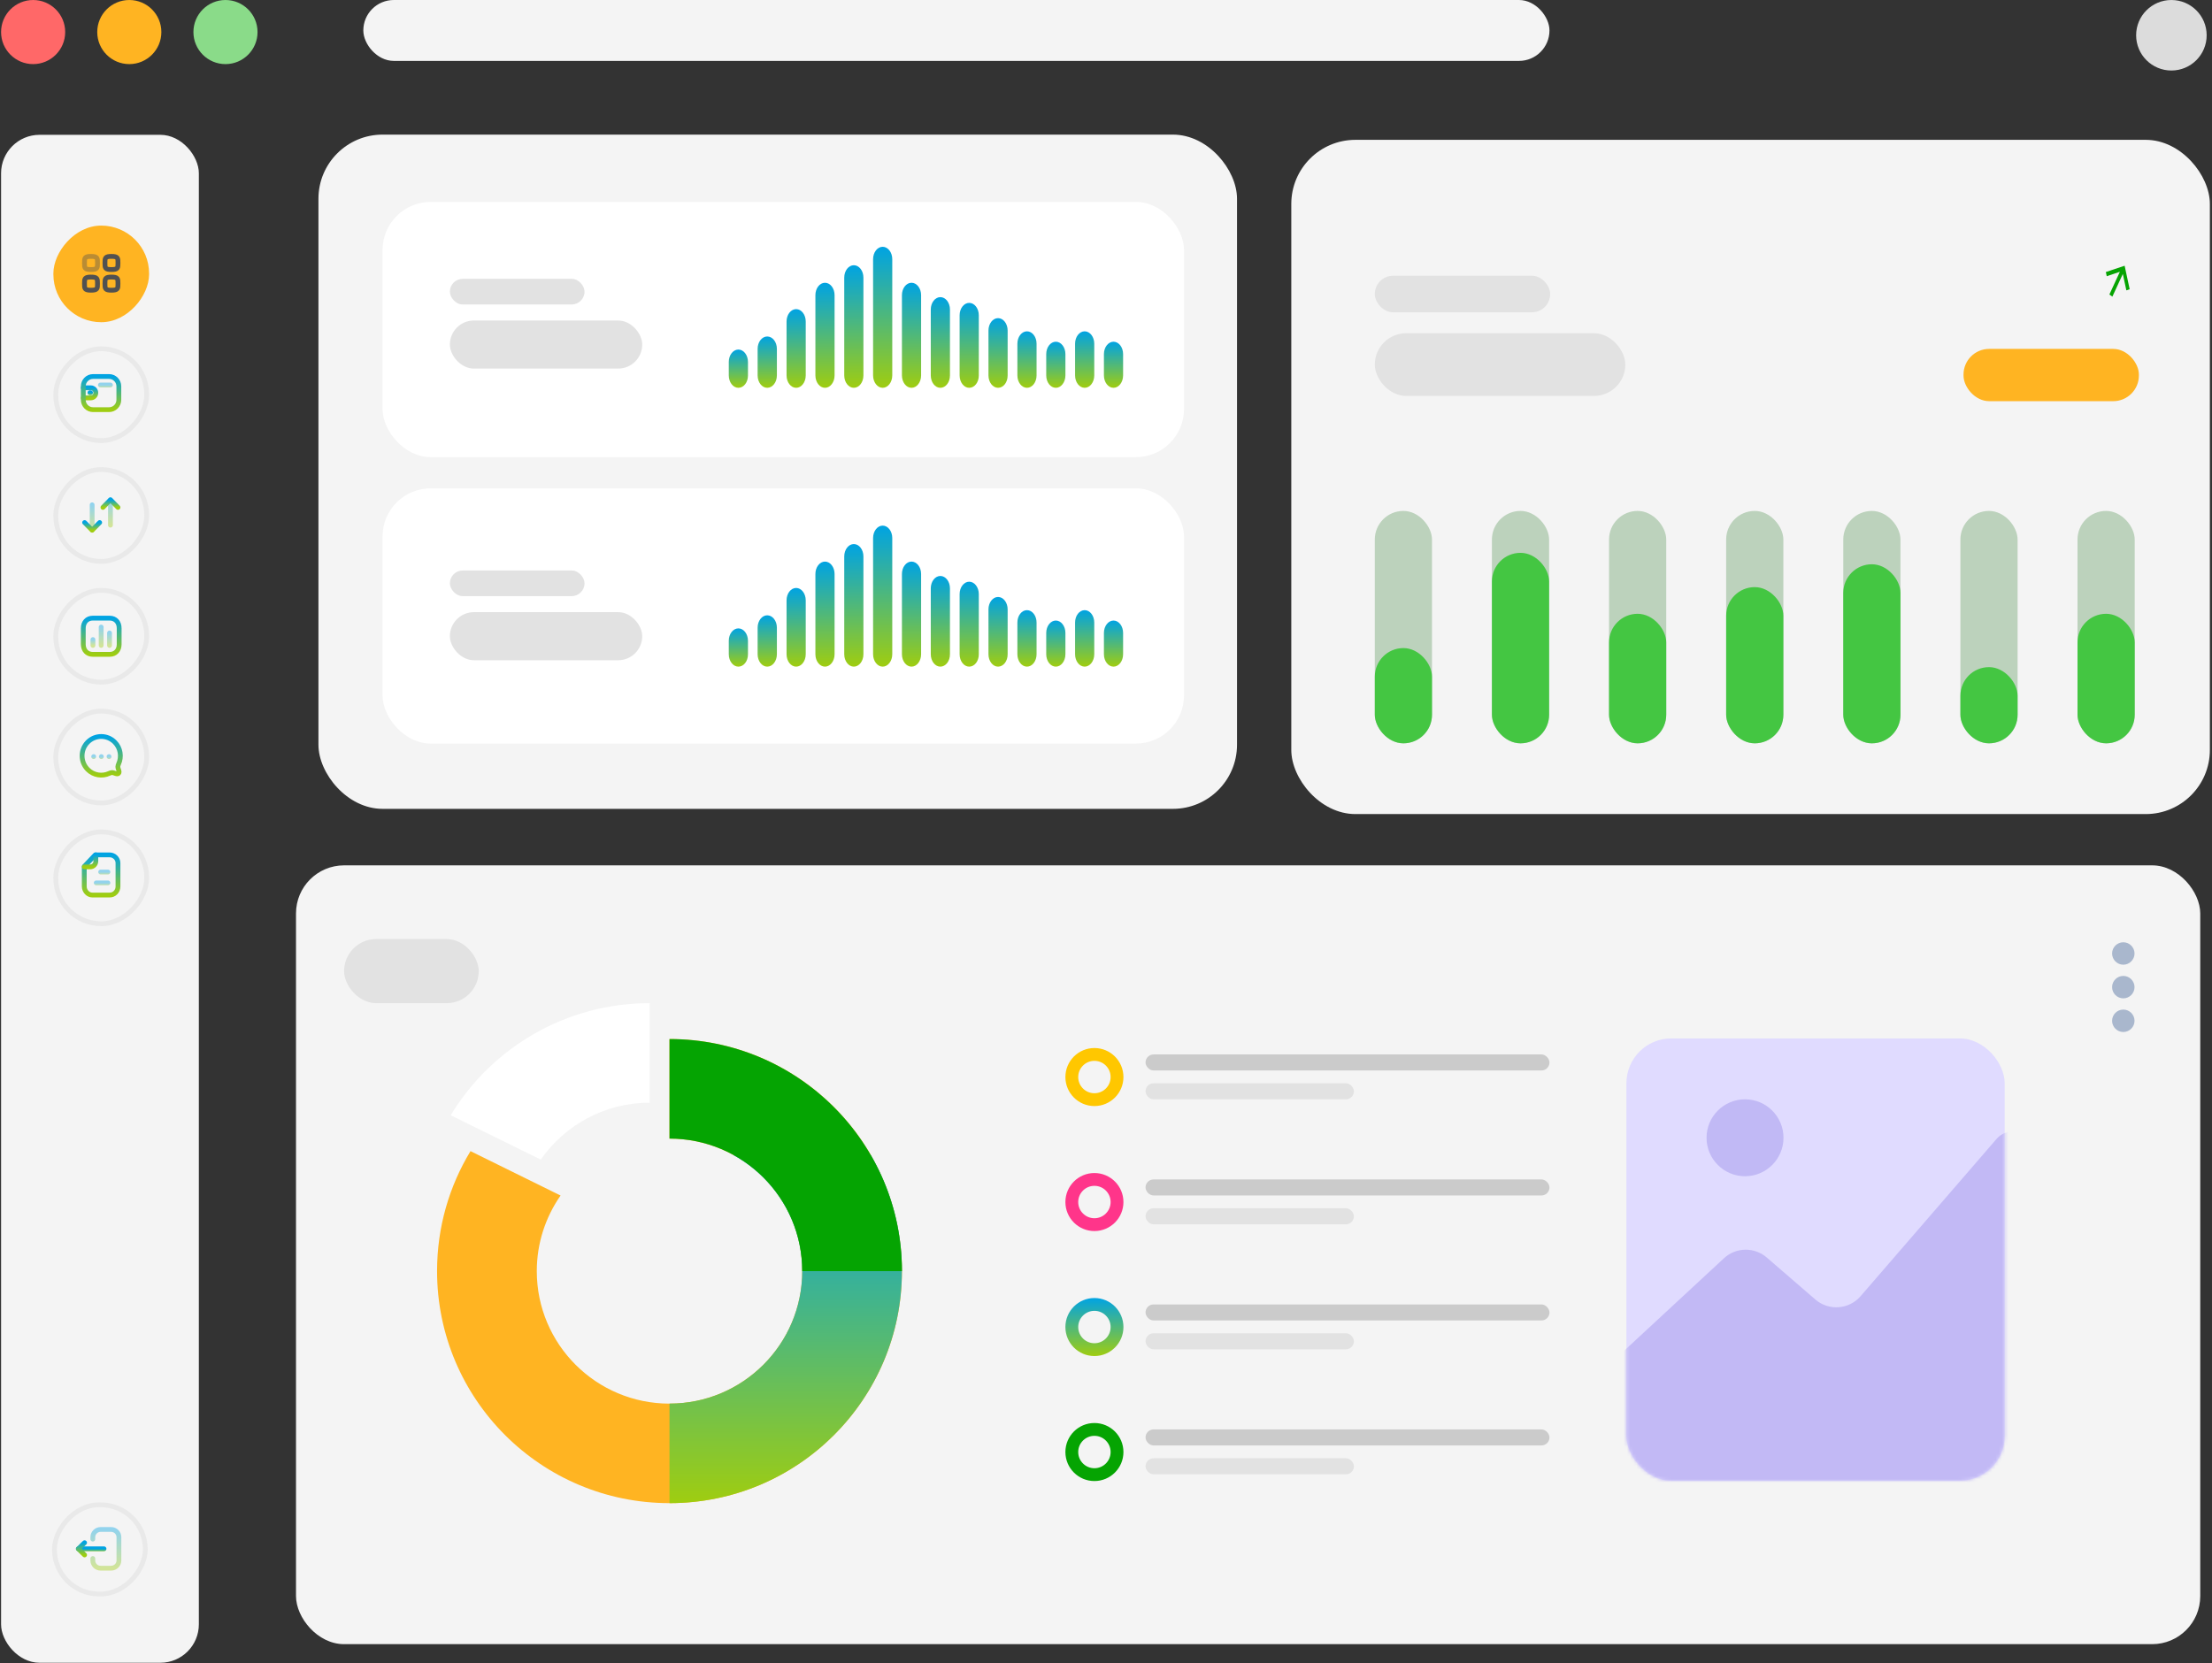 <svg width="690" height="519" viewBox="0 0 690 519" fill="none" xmlns="http://www.w3.org/2000/svg">
<rect x="0" y="0" width="690" height="519" fill="#333333" stroke="none"/>
<rect x="92.334" y="270.001" width="594" height="243" rx="15" fill="#F4F4F4"/>
<circle cx="341.387" cy="336.054" r="7.053" stroke="#FFC700" stroke-width="4"/>
<rect x="357.334" y="329.001" width="126" height="5" rx="2.5" fill="#CBCBCB"/>
<rect x="357.334" y="338.001" width="65" height="5" rx="2.5" fill="#E2E2E2"/>
<circle cx="341.387" cy="375.054" r="7.053" stroke="#FF358A" stroke-width="4"/>
<rect x="357.334" y="368.001" width="126" height="5" rx="2.5" fill="#CBCBCB"/>
<rect x="357.334" y="377.001" width="65" height="5" rx="2.5" fill="#E2E2E2"/>
<circle cx="341.387" cy="414.054" r="7.053" stroke="url(#paint0_linear_2_2775)" stroke-width="4"/>
<rect x="357.334" y="407.001" width="126" height="5" rx="2.5" fill="#CBCBCB"/>
<rect x="357.334" y="416.001" width="65" height="5" rx="2.5" fill="#E2E2E2"/>
<circle cx="341.387" cy="453.054" r="7.053" stroke="#05A402" stroke-width="4"/>
<rect x="357.334" y="446.001" width="126" height="5" rx="2.5" fill="#CBCBCB"/>
<rect x="357.334" y="455.001" width="65" height="5" rx="2.5" fill="#E2E2E2"/>
<g clip-path="url(#clip0_2_2775)">
<path d="M208.842 324.199V355.264C231.697 355.264 250.242 373.768 250.242 396.608C250.242 419.432 231.712 437.952 208.842 437.952C185.971 437.952 167.442 419.447 167.442 396.608C167.442 387.831 170.203 379.712 174.866 373.018H174.85L146.765 359.17C140.138 370.092 136.334 382.898 136.334 396.593C136.334 436.573 168.791 469.001 208.842 469.001C248.877 469.001 281.349 436.588 281.349 396.593C281.334 356.612 248.877 324.199 208.842 324.199Z" fill="#FFB422"/>
<path d="M140.583 347.973L168.669 361.805H168.684C176.17 351.082 188.579 344.051 202.66 344.051V313.001C176.338 313.001 153.284 327.018 140.583 347.973Z" fill="white"/>
<path d="M281.334 396.593C281.334 383.404 277.791 371.042 271.609 360.396H228.813C241.575 367.442 250.242 380.999 250.242 396.593C250.242 419.417 231.712 437.936 208.842 437.936V469.001C248.877 469.001 281.334 436.588 281.334 396.593Z" fill="url(#paint1_linear_2_2775)"/>
<path d="M208.842 324.199V355.264C231.697 355.264 250.242 373.768 250.242 396.608H281.349C281.334 356.612 248.877 324.199 208.842 324.199Z" fill="#05A402"/>
</g>
<g clip-path="url(#clip1_2_2775)">
<path d="M662.334 301.001C664.259 301.001 665.834 299.426 665.834 297.501C665.834 295.576 664.259 294.001 662.334 294.001C660.409 294.001 658.834 295.576 658.834 297.501C658.834 299.426 660.409 301.001 662.334 301.001ZM662.334 304.501C660.409 304.501 658.834 306.076 658.834 308.001C658.834 309.926 660.409 311.501 662.334 311.501C664.259 311.501 665.834 309.926 665.834 308.001C665.834 306.076 664.259 304.501 662.334 304.501ZM662.334 315.001C660.409 315.001 658.834 316.576 658.834 318.501C658.834 320.426 660.409 322.001 662.334 322.001C664.259 322.001 665.834 320.426 665.834 318.501C665.834 316.576 664.259 315.001 662.334 315.001Z" fill="#A9B7CD"/>
</g>
<rect x="107.334" y="293.001" width="42" height="20" rx="10" fill="#E2E2E2"/>
<rect x="507.334" y="324.001" width="118" height="138" rx="14" fill="#E0DBFF"/>
<mask id="mask0_2_2775" style="mask-type:alpha" maskUnits="userSpaceOnUse" x="507" y="324" width="119" height="139">
<rect x="507.334" y="324.001" width="118" height="138" rx="14" fill="#E0DBFF"/>
</mask>
<g mask="url(#mask0_2_2775)">
<path d="M537.769 392.586L506.536 421.533C504.495 423.426 503.334 426.084 503.334 428.868V454.001C503.334 459.524 507.811 464.001 513.334 464.001H624.834C630.357 464.001 634.834 459.524 634.834 454.001V359.863C634.834 356.073 631.762 353.001 627.972 353.001C625.979 353.001 624.085 353.868 622.782 355.376L580.374 404.436C576.762 408.614 570.447 409.074 566.269 405.462L551.106 392.355C547.251 389.023 541.506 389.122 537.769 392.586Z" fill="#C2B9F5"/>
</g>
<circle cx="544.334" cy="355.001" r="12" fill="#C1B9F5"/>
<rect x="99.334" y="42.002" width="286.534" height="210.37" rx="20" fill="#F4F4F4"/>
<rect x="343.623" y="158.377" width="17.498" height="72.51" rx="8.749" fill="#FBE1FF"/>
<rect x="343.623" y="190.471" width="17.498" height="40.416" rx="8.749" fill="#D94CE6"/>
<rect x="307.794" y="158.377" width="17.498" height="72.51" rx="8.749" fill="#FBE1FF"/>
<rect x="307.794" y="207.112" width="17.498" height="23.774" rx="8.749" fill="#D94CE6"/>
<rect x="271.965" y="158.377" width="17.498" height="72.51" rx="8.749" fill="#FBE1FF"/>
<rect x="271.965" y="175.019" width="17.498" height="55.869" rx="8.749" fill="#D94CE6"/>
<rect x="236.135" y="158.377" width="17.498" height="72.51" rx="8.749" fill="#FBE1FF"/>
<rect x="236.135" y="182.151" width="17.498" height="48.736" rx="8.749" fill="#D94CE6"/>
<rect x="200.306" y="158.377" width="17.498" height="72.51" rx="8.749" fill="#FBE1FF"/>
<rect x="200.306" y="190.471" width="17.498" height="40.416" rx="8.749" fill="#D94CE6"/>
<rect x="164.476" y="158.377" width="17.498" height="72.51" rx="8.749" fill="#FBE1FF"/>
<rect x="164.476" y="171.452" width="17.498" height="59.435" rx="8.749" fill="#D94CE6"/>
<rect x="128.646" y="158.377" width="17.498" height="72.51" rx="8.749" fill="#FBE1FF"/>
<rect x="128.646" y="201.169" width="17.498" height="29.717" rx="8.749" fill="#D94CE6"/>
<g clip-path="url(#clip2_2_2775)">
<path d="M355.642 91.882L354.609 92.229L353.51 87.108L350.247 94.184L349.318 93.513L352.581 86.437L348.491 87.814L348.212 86.511L354.072 84.545L355.642 91.882Z" fill="#05A402"/>
</g>
<rect x="402.8" y="43.632" width="286.534" height="210.37" rx="20" fill="#F4F4F4"/>
<rect x="648.049" y="159.417" width="17.842" height="72.51" rx="8.921" fill="#BCD2BC"/>
<rect x="648.049" y="191.511" width="17.842" height="40.416" rx="8.921" fill="#44C642"/>
<rect x="611.516" y="159.417" width="17.842" height="72.51" rx="8.921" fill="#BCD2BC"/>
<rect x="611.516" y="208.152" width="17.842" height="23.774" rx="8.921" fill="#44C642"/>
<rect x="574.982" y="159.417" width="17.842" height="72.51" rx="8.921" fill="#BCD2BC"/>
<rect x="574.982" y="176.059" width="17.842" height="55.869" rx="8.921" fill="#44C642"/>
<rect x="538.448" y="159.417" width="17.842" height="72.51" rx="8.921" fill="#BCD2BC"/>
<rect x="538.448" y="183.191" width="17.842" height="48.736" rx="8.921" fill="#44C642"/>
<rect x="501.915" y="159.417" width="17.842" height="72.51" rx="8.921" fill="#BCD2BC"/>
<rect x="501.915" y="191.511" width="17.842" height="40.416" rx="8.921" fill="#44C642"/>
<rect x="465.382" y="159.417" width="17.842" height="72.51" rx="8.921" fill="#BCD2BC"/>
<rect x="465.382" y="172.492" width="17.842" height="59.435" rx="8.921" fill="#44C642"/>
<rect x="428.849" y="159.417" width="17.842" height="72.51" rx="8.921" fill="#BCD2BC"/>
<rect x="428.849" y="202.209" width="17.842" height="29.717" rx="8.921" fill="#44C642"/>
<g clip-path="url(#clip3_2_2775)">
<path d="M664.318 90.251L663.285 90.598L662.185 85.477L658.923 92.553L657.994 91.882L661.257 84.805L657.167 86.183L656.888 84.88L662.748 82.914L664.318 90.251Z" fill="#05A402"/>
</g>
<rect x="122.777" y="100.709" width="78.146" height="19.569" rx="9.785" fill="#E2E2E2"/>
<rect x="428.849" y="103.97" width="78.146" height="19.569" rx="9.785" fill="#E2E2E2"/>
<rect x="122.777" y="82.771" width="54.702" height="13.046" rx="6.523" fill="#E2E2E2"/>
<rect x="428.849" y="86.033" width="54.702" height="11.415" rx="5.708" fill="#E2E2E2"/>
<rect x="306.42" y="107.232" width="54.702" height="16.308" rx="8" fill="#FFB422"/>
<rect x="612.49" y="108.863" width="54.702" height="16.308" rx="8" fill="#FFB422"/>
<rect x="119.334" y="63.002" width="250" height="79.631" rx="15" fill="white"/>
<rect x="140.334" y="100.001" width="60" height="15" rx="7.5" fill="#E2E2E2"/>
<rect x="140.334" y="87.001" width="42" height="8" rx="4" fill="#E2E2E2"/>
<g clip-path="url(#clip4_2_2775)">
<path d="M230.325 121.002C228.674 121.002 227.334 119.27 227.334 117.136V112.931C227.334 110.798 228.674 109.066 230.325 109.066C231.976 109.066 233.316 110.798 233.316 112.931V117.136C233.34 119.27 232 121.002 230.325 121.002Z" fill="url(#paint2_linear_2_2775)"/>
<path d="M239.323 121.001C237.672 121.001 236.332 119.27 236.332 117.136V108.85C236.332 106.716 237.672 104.985 239.323 104.985C240.974 104.985 242.338 106.685 242.338 108.85V117.136C242.338 119.27 240.998 121.001 239.323 121.001Z" fill="url(#paint3_linear_2_2775)"/>
<path d="M248.345 121.002C246.694 121.002 245.354 119.27 245.354 117.136V100.316C245.354 98.182 246.694 96.451 248.345 96.451C249.996 96.451 251.336 98.182 251.336 100.316V117.136C251.336 119.27 249.996 121.002 248.345 121.002Z" fill="url(#paint4_linear_2_2775)"/>
<path d="M257.342 121.002C255.691 121.002 254.351 119.27 254.351 117.136V92.091C254.351 89.957 255.691 88.226 257.342 88.226C258.993 88.226 260.333 89.957 260.333 92.091V117.136C260.333 119.27 258.993 121.002 257.342 121.002Z" fill="url(#paint5_linear_2_2775)"/>
<path d="M266.34 121.001C264.689 121.001 263.349 119.27 263.349 117.136V86.618C263.349 84.484 264.689 82.753 266.34 82.753C267.991 82.753 269.331 84.484 269.331 86.618V117.136C269.331 119.27 267.991 121.001 266.34 121.001Z" fill="url(#paint6_linear_2_2775)"/>
<path d="M275.338 121.001C273.687 121.001 272.347 119.27 272.347 117.136V80.867C272.347 78.733 273.687 77.001 275.338 77.001C276.989 77.001 278.329 78.733 278.329 80.867V117.105C278.329 119.27 276.989 121.001 275.338 121.001Z" fill="url(#paint7_linear_2_2775)"/>
<path d="M284.335 121.002C282.684 121.002 281.344 119.27 281.344 117.136V92.091C281.344 89.957 282.684 88.226 284.335 88.226C285.986 88.226 287.326 89.957 287.326 92.091V117.136C287.326 119.27 285.986 121.002 284.335 121.002Z" fill="url(#paint8_linear_2_2775)"/>
<path d="M293.333 121.001C291.682 121.001 290.342 119.27 290.342 117.136V96.574C290.342 94.441 291.682 92.709 293.333 92.709C294.984 92.709 296.324 94.441 296.324 96.574V117.136C296.348 119.27 294.984 121.001 293.333 121.001Z" fill="url(#paint9_linear_2_2775)"/>
<path d="M302.33 121.002C300.679 121.002 299.339 119.27 299.339 117.136V98.368C299.339 96.234 300.679 94.503 302.33 94.503C303.981 94.503 305.321 96.234 305.321 98.368V117.136C305.345 119.27 304.005 121.002 302.33 121.002Z" fill="url(#paint10_linear_2_2775)"/>
<path d="M311.328 121.001C309.677 121.001 308.337 119.27 308.337 117.136V103.129C308.337 100.996 309.677 99.264 311.328 99.264C312.979 99.264 314.319 100.996 314.319 103.129V117.136C314.343 119.27 313.003 121.001 311.328 121.001Z" fill="url(#paint11_linear_2_2775)"/>
<path d="M320.35 121.001C318.698 121.001 317.358 119.27 317.358 117.136V107.242C317.358 105.108 318.698 103.377 320.35 103.377C322.001 103.377 323.341 105.108 323.341 107.242V117.136C323.341 119.27 322.001 121.001 320.35 121.001Z" fill="url(#paint12_linear_2_2775)"/>
<path d="M329.348 121.001C327.697 121.001 326.356 119.27 326.356 117.136V110.488C326.356 108.355 327.697 106.623 329.348 106.623C330.999 106.623 332.339 108.355 332.339 110.488V117.136C332.339 119.27 330.999 121.001 329.348 121.001Z" fill="url(#paint13_linear_2_2775)"/>
<path d="M347.343 121.001C345.692 121.001 344.352 119.27 344.352 117.136V110.488C344.352 108.355 345.692 106.623 347.343 106.623C348.994 106.623 350.334 108.355 350.334 110.488V117.136C350.334 119.27 348.994 121.001 347.343 121.001Z" fill="url(#paint14_linear_2_2775)"/>
<path d="M338.345 121.001C336.694 121.001 335.354 119.27 335.354 117.136V107.242C335.354 105.108 336.694 103.377 338.345 103.377C339.996 103.377 341.336 105.108 341.336 107.242V117.136C341.336 119.27 339.996 121.001 338.345 121.001Z" fill="url(#paint15_linear_2_2775)"/>
</g>
<rect x="119.334" y="152.37" width="250" height="79.631" rx="15" fill="white"/>
<rect x="140.334" y="191.001" width="60" height="15" rx="7.5" fill="#E2E2E2"/>
<rect x="140.334" y="178.001" width="42" height="8" rx="4" fill="#E2E2E2"/>
<g clip-path="url(#clip5_2_2775)">
<path d="M230.325 208.001C228.674 208.001 227.334 206.27 227.334 204.136V199.931C227.334 197.798 228.674 196.066 230.325 196.066C231.976 196.066 233.316 197.798 233.316 199.931V204.136C233.34 206.27 232 208.001 230.325 208.001Z" fill="url(#paint16_linear_2_2775)"/>
<path d="M239.323 208.001C237.672 208.001 236.332 206.27 236.332 204.136V195.85C236.332 193.716 237.672 191.984 239.323 191.984C240.974 191.984 242.338 193.685 242.338 195.85V204.136C242.338 206.27 240.998 208.001 239.323 208.001Z" fill="url(#paint17_linear_2_2775)"/>
<path d="M248.345 208.001C246.694 208.001 245.354 206.27 245.354 204.136V187.316C245.354 185.182 246.694 183.45 248.345 183.45C249.996 183.45 251.336 185.182 251.336 187.316V204.136C251.336 206.27 249.996 208.001 248.345 208.001Z" fill="url(#paint18_linear_2_2775)"/>
<path d="M257.342 208.001C255.691 208.001 254.351 206.27 254.351 204.136V179.091C254.351 176.957 255.691 175.226 257.342 175.226C258.993 175.226 260.333 176.957 260.333 179.091V204.136C260.333 206.27 258.993 208.001 257.342 208.001Z" fill="url(#paint19_linear_2_2775)"/>
<path d="M266.34 208.001C264.689 208.001 263.349 206.27 263.349 204.136V173.618C263.349 171.484 264.689 169.753 266.34 169.753C267.991 169.753 269.331 171.484 269.331 173.618V204.136C269.331 206.27 267.991 208.001 266.34 208.001Z" fill="url(#paint20_linear_2_2775)"/>
<path d="M275.338 208.001C273.687 208.001 272.347 206.27 272.347 204.136V167.866C272.347 165.733 273.687 164.001 275.338 164.001C276.989 164.001 278.329 165.733 278.329 167.866V204.105C278.329 206.27 276.989 208.001 275.338 208.001Z" fill="url(#paint21_linear_2_2775)"/>
<path d="M284.335 208.001C282.684 208.001 281.344 206.27 281.344 204.136V179.091C281.344 176.957 282.684 175.226 284.335 175.226C285.986 175.226 287.326 176.957 287.326 179.091V204.136C287.326 206.27 285.986 208.001 284.335 208.001Z" fill="url(#paint22_linear_2_2775)"/>
<path d="M293.333 208.001C291.682 208.001 290.342 206.27 290.342 204.136V183.574C290.342 181.441 291.682 179.709 293.333 179.709C294.984 179.709 296.324 181.441 296.324 183.574V204.136C296.348 206.27 294.984 208.001 293.333 208.001Z" fill="url(#paint23_linear_2_2775)"/>
<path d="M302.33 208.001C300.679 208.001 299.339 206.27 299.339 204.136V185.368C299.339 183.234 300.679 181.502 302.33 181.502C303.981 181.502 305.321 183.234 305.321 185.368V204.136C305.345 206.27 304.005 208.001 302.33 208.001Z" fill="url(#paint24_linear_2_2775)"/>
<path d="M311.328 208.001C309.677 208.001 308.337 206.27 308.337 204.136V190.129C308.337 187.996 309.677 186.264 311.328 186.264C312.979 186.264 314.319 187.996 314.319 190.129V204.136C314.343 206.27 313.003 208.001 311.328 208.001Z" fill="url(#paint25_linear_2_2775)"/>
<path d="M320.35 208.001C318.698 208.001 317.358 206.27 317.358 204.136V194.242C317.358 192.108 318.698 190.377 320.35 190.377C322.001 190.377 323.341 192.108 323.341 194.242V204.136C323.341 206.27 322.001 208.001 320.35 208.001Z" fill="url(#paint26_linear_2_2775)"/>
<path d="M329.348 208.001C327.697 208.001 326.356 206.27 326.356 204.136V197.488C326.356 195.355 327.697 193.623 329.348 193.623C330.999 193.623 332.339 195.355 332.339 197.488V204.136C332.339 206.27 330.999 208.001 329.348 208.001Z" fill="url(#paint27_linear_2_2775)"/>
<path d="M347.343 208.001C345.692 208.001 344.352 206.27 344.352 204.136V197.488C344.352 195.355 345.692 193.623 347.343 193.623C348.994 193.623 350.334 195.355 350.334 197.488V204.136C350.334 206.27 348.994 208.001 347.343 208.001Z" fill="url(#paint28_linear_2_2775)"/>
<path d="M338.345 208.001C336.694 208.001 335.354 206.27 335.354 204.136V194.242C335.354 192.108 336.694 190.377 338.345 190.377C339.996 190.377 341.336 192.108 341.336 194.242V204.136C341.336 206.27 339.996 208.001 338.345 208.001Z" fill="url(#paint29_linear_2_2775)"/>
</g>
<rect x="0.334" y="42.066" width="61.696" height="476.739" rx="12" fill="#F4F4F4"/>
<rect x="-0.75" y="0.75" width="28.353" height="27.832" rx="13.916" transform="matrix(-1 0 0 1 44.578 468.772)" stroke="#E9E9E9" stroke-width="1.5"/>
<path opacity="0.4" d="M28.953 480.228V479.619C28.953 478.289 30.05 477.211 31.403 477.211H34.645C35.998 477.211 37.095 478.289 37.095 479.619V486.891C37.095 488.22 35.998 489.298 34.645 489.298H31.397C30.047 489.298 28.953 488.224 28.953 486.898V486.282" stroke="url(#paint30_linear_2_2775)" stroke-width="1.5" stroke-linecap="round" stroke-linejoin="round"/>
<path d="M24.436 483.254H32.442" stroke="url(#paint31_linear_2_2775)" stroke-width="1.5" stroke-linecap="round" stroke-linejoin="round"/>
<path d="M26.383 481.35L24.436 483.254L26.383 485.16" stroke="url(#paint32_linear_2_2775)" stroke-width="1.5" stroke-linecap="round" stroke-linejoin="round"/>
<rect x="-0.75" y="0.75" width="28.353" height="28.648" rx="14.176" transform="matrix(-1 0 0 1 45.004 258.814)" stroke="#E9E9E9" stroke-width="1.5"/>
<path fill-rule="evenodd" clip-rule="evenodd" d="M29.712 266.736H34.21C35.602 266.736 36.802 267.875 36.802 269.281V276.596C36.802 278.081 35.68 279.266 34.21 279.266H28.809C27.416 279.266 26.288 278.003 26.288 276.596V270.338L29.712 266.736Z" stroke="url(#paint33_linear_2_2775)" stroke-width="1.5" stroke-linecap="round" stroke-linejoin="round"/>
<path d="M29.89 266.727V268.713C29.89 269.683 29.113 270.469 28.154 270.471C27.263 270.474 26.353 270.474 26.291 270.47" stroke="url(#paint34_linear_2_2775)" stroke-width="1.5" stroke-linecap="round" stroke-linejoin="round"/>
<path opacity="0.4" d="M30.018 275.472H33.667" stroke="url(#paint35_linear_2_2775)" stroke-width="1.5" stroke-linecap="round" stroke-linejoin="round"/>
<path opacity="0.4" d="M31.398 272.091H33.667" stroke="url(#paint36_linear_2_2775)" stroke-width="1.5" stroke-linecap="round" stroke-linejoin="round"/>
<rect x="-0.75" y="0.75" width="28.353" height="28.648" rx="14.176" transform="matrix(-1 0 0 1 45.004 221.128)" stroke="#E9E9E9" stroke-width="1.5"/>
<path fill-rule="evenodd" clip-rule="evenodd" d="M27.355 240.088C29.18 241.931 31.882 242.329 34.093 241.296C34.419 241.164 34.687 241.056 34.941 241.056C35.65 241.061 36.532 241.755 36.991 241.292C37.449 240.829 36.761 239.938 36.761 239.218C36.761 238.961 36.863 238.695 36.995 238.365C38.018 236.132 37.623 233.403 35.798 231.561C33.469 229.207 29.685 229.207 27.355 231.56C25.022 233.917 25.026 237.735 27.355 240.088Z" stroke="url(#paint37_linear_2_2775)" stroke-width="1.5" stroke-linecap="round" stroke-linejoin="round"/>
<path opacity="0.4" d="M29.226 236.074H29.219" stroke="url(#paint38_linear_2_2775)" stroke-width="1.5" stroke-linecap="round" stroke-linejoin="round"/>
<path opacity="0.4" d="M31.619 236.074H31.612" stroke="url(#paint39_linear_2_2775)" stroke-width="1.5" stroke-linecap="round" stroke-linejoin="round"/>
<path opacity="0.4" d="M34.013 236.074H34.006" stroke="url(#paint40_linear_2_2775)" stroke-width="1.5" stroke-linecap="round" stroke-linejoin="round"/>
<rect x="-0.75" y="0.75" width="28.353" height="28.648" rx="14.176" transform="matrix(-1 0 0 1 45.004 183.444)" stroke="#E9E9E9" stroke-width="1.5"/>
<path opacity="0.4" d="M34.168 197.502V201.38" stroke="url(#paint41_linear_2_2775)" stroke-width="1.5" stroke-linecap="round" stroke-linejoin="round"/>
<path opacity="0.4" d="M31.556 195.647V201.38" stroke="url(#paint42_linear_2_2775)" stroke-width="1.5" stroke-linecap="round" stroke-linejoin="round"/>
<path opacity="0.4" d="M28.986 199.551V201.379" stroke="url(#paint43_linear_2_2775)" stroke-width="1.5" stroke-linecap="round" stroke-linejoin="round"/>
<path fill-rule="evenodd" clip-rule="evenodd" d="M28.955 192.866H34.2C36.029 192.866 37.175 194.173 37.175 196.023V201.014C37.175 202.864 36.034 204.171 34.2 204.171H28.955C27.121 204.171 25.98 202.864 25.98 201.014V196.023C25.98 194.173 27.121 192.866 28.955 192.866Z" stroke="url(#paint44_linear_2_2775)" stroke-width="1.5" stroke-linecap="round" stroke-linejoin="round"/>
<rect x="-0.75" y="0.75" width="28.353" height="28.648" rx="14.176" transform="matrix(-1 0 0 1 45.004 145.758)" stroke="#E9E9E9" stroke-width="1.5"/>
<path opacity="0.4" d="M28.742 165.425V157.511" stroke="url(#paint45_linear_2_2775)" stroke-width="1.5" stroke-linecap="round" stroke-linejoin="round"/>
<path d="M26.396 163.044L28.742 165.425L31.089 163.044" stroke="url(#paint46_linear_2_2775)" stroke-width="1.5" stroke-linecap="round" stroke-linejoin="round"/>
<path opacity="0.4" d="M34.455 155.934V163.848" stroke="url(#paint47_linear_2_2775)" stroke-width="1.5" stroke-linecap="round" stroke-linejoin="round"/>
<path d="M36.802 158.314L34.455 155.934L32.109 158.314" stroke="url(#paint48_linear_2_2775)" stroke-width="1.5" stroke-linecap="round" stroke-linejoin="round"/>
<rect x="-0.75" y="0.75" width="28.353" height="28.648" rx="14.176" transform="matrix(-1 0 0 1 45.004 108.073)" stroke="#E9E9E9" stroke-width="1.5"/>
<path d="M25.981 124.145H28.327C29.188 124.144 29.886 123.44 29.887 122.57C29.887 121.7 29.188 120.995 28.327 120.995H25.981" stroke="url(#paint49_linear_2_2775)" stroke-width="1.5" stroke-linecap="round" stroke-linejoin="round"/>
<path d="M28.06 122.534H28.241" stroke="url(#paint50_linear_2_2775)" stroke-width="1.5" stroke-linecap="round" stroke-linejoin="round"/>
<path fill-rule="evenodd" clip-rule="evenodd" d="M34.03 117.475H29.021C27.342 117.475 25.98 118.85 25.98 120.546V124.747C25.98 126.443 27.342 127.818 29.021 127.818H34.03C35.71 127.818 37.071 126.443 37.071 124.747V120.546C37.071 118.85 35.71 117.475 34.03 117.475Z" stroke="url(#paint51_linear_2_2775)" stroke-width="1.5" stroke-linecap="round" stroke-linejoin="round"/>
<path opacity="0.4" d="M34.443 120.131H31.315" stroke="url(#paint52_linear_2_2775)" stroke-width="1.5" stroke-linecap="round" stroke-linejoin="round"/>
<rect width="29.853" height="30.148" rx="14.926" transform="matrix(-1 0 0 1 46.504 70.387)" fill="#FFB422"/>
<path fill-rule="evenodd" clip-rule="evenodd" d="M36.802 82.048C36.802 80.509 36.785 79.996 34.77 79.996C32.755 79.996 32.739 80.509 32.739 82.048C32.739 83.587 32.732 84.1 34.77 84.1C36.808 84.1 36.802 83.587 36.802 82.048Z" stroke="#515151" stroke-width="1.5" stroke-linecap="round" stroke-linejoin="round"/>
<path opacity="0.4" fill-rule="evenodd" clip-rule="evenodd" d="M30.417 82.048C30.417 80.509 30.401 79.996 28.385 79.996C26.37 79.996 26.354 80.509 26.354 82.048C26.354 83.587 26.347 84.1 28.385 84.1C30.423 84.1 30.417 83.587 30.417 82.048Z" stroke="#515151" stroke-width="1.5" stroke-linecap="round" stroke-linejoin="round"/>
<path fill-rule="evenodd" clip-rule="evenodd" d="M36.802 88.496C36.802 86.957 36.785 86.445 34.77 86.445C32.755 86.445 32.739 86.957 32.739 88.496C32.739 90.035 32.732 90.548 34.77 90.548C36.808 90.548 36.802 90.035 36.802 88.496Z" stroke="#515151" stroke-width="1.5" stroke-linecap="round" stroke-linejoin="round"/>
<path fill-rule="evenodd" clip-rule="evenodd" d="M30.417 88.496C30.417 86.957 30.401 86.445 28.385 86.445C26.37 86.445 26.354 86.957 26.354 88.496C26.354 90.035 26.347 90.548 28.385 90.548C30.423 90.548 30.417 90.035 30.417 88.496Z" stroke="#515151" stroke-width="1.5" stroke-linecap="round" stroke-linejoin="round"/>
<circle cx="10.334" cy="10.002" r="10" fill="#FF6868"/>
<circle cx="40.334" cy="10.002" r="10" fill="#FFB422"/>
<circle cx="70.334" cy="10.002" r="10" fill="#8ADB89"/>
<circle cx="677.334" cy="11.002" r="11" fill="#DCDCDC"/>
<rect x="113.334" y="0.001" width="370" height="19" rx="9.5" fill="#F4F4F4"/>
<defs>
<linearGradient id="paint0_linear_2_2775" x1="341.387" y1="405.001" x2="341.387" y2="423.107" gradientUnits="userSpaceOnUse">
<stop stop-color="#00A3E3"/>
<stop offset="1" stop-color="#9FCD10"/>
</linearGradient>
<linearGradient id="paint1_linear_2_2775" x1="245.088" y1="360.396" x2="245.088" y2="469.001" gradientUnits="userSpaceOnUse">
<stop stop-color="#00A3E3"/>
<stop offset="1" stop-color="#9FCD10"/>
</linearGradient>
<linearGradient id="paint2_linear_2_2775" x1="230.325" y1="109.066" x2="230.325" y2="121.002" gradientUnits="userSpaceOnUse">
<stop stop-color="#00A3E3"/>
<stop offset="1" stop-color="#9FCD10"/>
</linearGradient>
<linearGradient id="paint3_linear_2_2775" x1="239.335" y1="104.985" x2="239.335" y2="121.001" gradientUnits="userSpaceOnUse">
<stop stop-color="#00A3E3"/>
<stop offset="1" stop-color="#9FCD10"/>
</linearGradient>
<linearGradient id="paint4_linear_2_2775" x1="248.345" y1="96.451" x2="248.345" y2="121.002" gradientUnits="userSpaceOnUse">
<stop stop-color="#00A3E3"/>
<stop offset="1" stop-color="#9FCD10"/>
</linearGradient>
<linearGradient id="paint5_linear_2_2775" x1="257.342" y1="88.226" x2="257.342" y2="121.002" gradientUnits="userSpaceOnUse">
<stop stop-color="#00A3E3"/>
<stop offset="1" stop-color="#9FCD10"/>
</linearGradient>
<linearGradient id="paint6_linear_2_2775" x1="266.34" y1="82.753" x2="266.34" y2="121.001" gradientUnits="userSpaceOnUse">
<stop stop-color="#00A3E3"/>
<stop offset="1" stop-color="#9FCD10"/>
</linearGradient>
<linearGradient id="paint7_linear_2_2775" x1="275.338" y1="77.001" x2="275.338" y2="121.001" gradientUnits="userSpaceOnUse">
<stop stop-color="#00A3E3"/>
<stop offset="1" stop-color="#9FCD10"/>
</linearGradient>
<linearGradient id="paint8_linear_2_2775" x1="284.335" y1="88.226" x2="284.335" y2="121.002" gradientUnits="userSpaceOnUse">
<stop stop-color="#00A3E3"/>
<stop offset="1" stop-color="#9FCD10"/>
</linearGradient>
<linearGradient id="paint9_linear_2_2775" x1="293.333" y1="92.709" x2="293.333" y2="121.001" gradientUnits="userSpaceOnUse">
<stop stop-color="#00A3E3"/>
<stop offset="1" stop-color="#9FCD10"/>
</linearGradient>
<linearGradient id="paint10_linear_2_2775" x1="302.33" y1="94.503" x2="302.33" y2="121.002" gradientUnits="userSpaceOnUse">
<stop stop-color="#00A3E3"/>
<stop offset="1" stop-color="#9FCD10"/>
</linearGradient>
<linearGradient id="paint11_linear_2_2775" x1="311.328" y1="99.264" x2="311.328" y2="121.001" gradientUnits="userSpaceOnUse">
<stop stop-color="#00A3E3"/>
<stop offset="1" stop-color="#9FCD10"/>
</linearGradient>
<linearGradient id="paint12_linear_2_2775" x1="320.35" y1="103.377" x2="320.35" y2="121.001" gradientUnits="userSpaceOnUse">
<stop stop-color="#00A3E3"/>
<stop offset="1" stop-color="#9FCD10"/>
</linearGradient>
<linearGradient id="paint13_linear_2_2775" x1="329.348" y1="106.623" x2="329.348" y2="121.001" gradientUnits="userSpaceOnUse">
<stop stop-color="#00A3E3"/>
<stop offset="1" stop-color="#9FCD10"/>
</linearGradient>
<linearGradient id="paint14_linear_2_2775" x1="347.343" y1="106.623" x2="347.343" y2="121.001" gradientUnits="userSpaceOnUse">
<stop stop-color="#00A3E3"/>
<stop offset="1" stop-color="#9FCD10"/>
</linearGradient>
<linearGradient id="paint15_linear_2_2775" x1="338.345" y1="103.377" x2="338.345" y2="121.001" gradientUnits="userSpaceOnUse">
<stop stop-color="#00A3E3"/>
<stop offset="1" stop-color="#9FCD10"/>
</linearGradient>
<linearGradient id="paint16_linear_2_2775" x1="230.325" y1="196.066" x2="230.325" y2="208.001" gradientUnits="userSpaceOnUse">
<stop stop-color="#00A3E3"/>
<stop offset="1" stop-color="#9FCD10"/>
</linearGradient>
<linearGradient id="paint17_linear_2_2775" x1="239.335" y1="191.984" x2="239.335" y2="208.001" gradientUnits="userSpaceOnUse">
<stop stop-color="#00A3E3"/>
<stop offset="1" stop-color="#9FCD10"/>
</linearGradient>
<linearGradient id="paint18_linear_2_2775" x1="248.345" y1="183.45" x2="248.345" y2="208.001" gradientUnits="userSpaceOnUse">
<stop stop-color="#00A3E3"/>
<stop offset="1" stop-color="#9FCD10"/>
</linearGradient>
<linearGradient id="paint19_linear_2_2775" x1="257.342" y1="175.226" x2="257.342" y2="208.001" gradientUnits="userSpaceOnUse">
<stop stop-color="#00A3E3"/>
<stop offset="1" stop-color="#9FCD10"/>
</linearGradient>
<linearGradient id="paint20_linear_2_2775" x1="266.34" y1="169.753" x2="266.34" y2="208.001" gradientUnits="userSpaceOnUse">
<stop stop-color="#00A3E3"/>
<stop offset="1" stop-color="#9FCD10"/>
</linearGradient>
<linearGradient id="paint21_linear_2_2775" x1="275.338" y1="164.001" x2="275.338" y2="208.001" gradientUnits="userSpaceOnUse">
<stop stop-color="#00A3E3"/>
<stop offset="1" stop-color="#9FCD10"/>
</linearGradient>
<linearGradient id="paint22_linear_2_2775" x1="284.335" y1="175.226" x2="284.335" y2="208.001" gradientUnits="userSpaceOnUse">
<stop stop-color="#00A3E3"/>
<stop offset="1" stop-color="#9FCD10"/>
</linearGradient>
<linearGradient id="paint23_linear_2_2775" x1="293.333" y1="179.709" x2="293.333" y2="208.001" gradientUnits="userSpaceOnUse">
<stop stop-color="#00A3E3"/>
<stop offset="1" stop-color="#9FCD10"/>
</linearGradient>
<linearGradient id="paint24_linear_2_2775" x1="302.33" y1="181.502" x2="302.33" y2="208.001" gradientUnits="userSpaceOnUse">
<stop stop-color="#00A3E3"/>
<stop offset="1" stop-color="#9FCD10"/>
</linearGradient>
<linearGradient id="paint25_linear_2_2775" x1="311.328" y1="186.264" x2="311.328" y2="208.001" gradientUnits="userSpaceOnUse">
<stop stop-color="#00A3E3"/>
<stop offset="1" stop-color="#9FCD10"/>
</linearGradient>
<linearGradient id="paint26_linear_2_2775" x1="320.35" y1="190.377" x2="320.35" y2="208.001" gradientUnits="userSpaceOnUse">
<stop stop-color="#00A3E3"/>
<stop offset="1" stop-color="#9FCD10"/>
</linearGradient>
<linearGradient id="paint27_linear_2_2775" x1="329.348" y1="193.623" x2="329.348" y2="208.001" gradientUnits="userSpaceOnUse">
<stop stop-color="#00A3E3"/>
<stop offset="1" stop-color="#9FCD10"/>
</linearGradient>
<linearGradient id="paint28_linear_2_2775" x1="347.343" y1="193.623" x2="347.343" y2="208.001" gradientUnits="userSpaceOnUse">
<stop stop-color="#00A3E3"/>
<stop offset="1" stop-color="#9FCD10"/>
</linearGradient>
<linearGradient id="paint29_linear_2_2775" x1="338.345" y1="190.377" x2="338.345" y2="208.001" gradientUnits="userSpaceOnUse">
<stop stop-color="#00A3E3"/>
<stop offset="1" stop-color="#9FCD10"/>
</linearGradient>
<linearGradient id="paint30_linear_2_2775" x1="33.024" y1="477.211" x2="33.024" y2="489.298" gradientUnits="userSpaceOnUse">
<stop stop-color="#00A3E3"/>
<stop offset="1" stop-color="#9FCD10"/>
</linearGradient>
<linearGradient id="paint31_linear_2_2775" x1="28.439" y1="483.254" x2="28.439" y2="484.254" gradientUnits="userSpaceOnUse">
<stop stop-color="#00A3E3"/>
<stop offset="1" stop-color="#9FCD10"/>
</linearGradient>
<linearGradient id="paint32_linear_2_2775" x1="25.409" y1="481.35" x2="25.409" y2="485.16" gradientUnits="userSpaceOnUse">
<stop stop-color="#00A3E3"/>
<stop offset="1" stop-color="#9FCD10"/>
</linearGradient>
<linearGradient id="paint33_linear_2_2775" x1="31.545" y1="266.736" x2="31.545" y2="279.266" gradientUnits="userSpaceOnUse">
<stop stop-color="#00A3E3"/>
<stop offset="1" stop-color="#9FCD10"/>
</linearGradient>
<linearGradient id="paint34_linear_2_2775" x1="28.09" y1="266.727" x2="28.09" y2="270.473" gradientUnits="userSpaceOnUse">
<stop stop-color="#00A3E3"/>
<stop offset="1" stop-color="#9FCD10"/>
</linearGradient>
<linearGradient id="paint35_linear_2_2775" x1="31.843" y1="275.472" x2="31.843" y2="276.472" gradientUnits="userSpaceOnUse">
<stop stop-color="#00A3E3"/>
<stop offset="1" stop-color="#9FCD10"/>
</linearGradient>
<linearGradient id="paint36_linear_2_2775" x1="32.533" y1="272.091" x2="32.533" y2="273.091" gradientUnits="userSpaceOnUse">
<stop stop-color="#00A3E3"/>
<stop offset="1" stop-color="#9FCD10"/>
</linearGradient>
<linearGradient id="paint37_linear_2_2775" x1="31.577" y1="229.796" x2="31.577" y2="241.855" gradientUnits="userSpaceOnUse">
<stop stop-color="#00A3E3"/>
<stop offset="1" stop-color="#9FCD10"/>
</linearGradient>
<linearGradient id="paint38_linear_2_2775" x1="29.222" y1="236.074" x2="29.222" y2="237.074" gradientUnits="userSpaceOnUse">
<stop stop-color="#00A3E3"/>
<stop offset="1" stop-color="#9FCD10"/>
</linearGradient>
<linearGradient id="paint39_linear_2_2775" x1="31.616" y1="236.074" x2="31.616" y2="237.074" gradientUnits="userSpaceOnUse">
<stop stop-color="#00A3E3"/>
<stop offset="1" stop-color="#9FCD10"/>
</linearGradient>
<linearGradient id="paint40_linear_2_2775" x1="34.009" y1="236.074" x2="34.009" y2="237.074" gradientUnits="userSpaceOnUse">
<stop stop-color="#00A3E3"/>
<stop offset="1" stop-color="#9FCD10"/>
</linearGradient>
<linearGradient id="paint41_linear_2_2775" x1="33.668" y1="197.502" x2="33.668" y2="201.38" gradientUnits="userSpaceOnUse">
<stop stop-color="#00A3E3"/>
<stop offset="1" stop-color="#9FCD10"/>
</linearGradient>
<linearGradient id="paint42_linear_2_2775" x1="31.056" y1="195.647" x2="31.056" y2="201.38" gradientUnits="userSpaceOnUse">
<stop stop-color="#00A3E3"/>
<stop offset="1" stop-color="#9FCD10"/>
</linearGradient>
<linearGradient id="paint43_linear_2_2775" x1="28.486" y1="199.551" x2="28.486" y2="201.379" gradientUnits="userSpaceOnUse">
<stop stop-color="#00A3E3"/>
<stop offset="1" stop-color="#9FCD10"/>
</linearGradient>
<linearGradient id="paint44_linear_2_2775" x1="31.577" y1="192.866" x2="31.577" y2="204.171" gradientUnits="userSpaceOnUse">
<stop stop-color="#00A3E3"/>
<stop offset="1" stop-color="#9FCD10"/>
</linearGradient>
<linearGradient id="paint45_linear_2_2775" x1="28.242" y1="157.511" x2="28.242" y2="165.425" gradientUnits="userSpaceOnUse">
<stop stop-color="#00A3E3"/>
<stop offset="1" stop-color="#9FCD10"/>
</linearGradient>
<linearGradient id="paint46_linear_2_2775" x1="28.742" y1="163.044" x2="28.742" y2="165.425" gradientUnits="userSpaceOnUse">
<stop stop-color="#00A3E3"/>
<stop offset="1" stop-color="#9FCD10"/>
</linearGradient>
<linearGradient id="paint47_linear_2_2775" x1="33.955" y1="155.934" x2="33.955" y2="163.848" gradientUnits="userSpaceOnUse">
<stop stop-color="#00A3E3"/>
<stop offset="1" stop-color="#9FCD10"/>
</linearGradient>
<linearGradient id="paint48_linear_2_2775" x1="34.455" y1="155.934" x2="34.455" y2="158.314" gradientUnits="userSpaceOnUse">
<stop stop-color="#00A3E3"/>
<stop offset="1" stop-color="#9FCD10"/>
</linearGradient>
<linearGradient id="paint49_linear_2_2775" x1="27.934" y1="120.995" x2="27.934" y2="124.145" gradientUnits="userSpaceOnUse">
<stop stop-color="#00A3E3"/>
<stop offset="1" stop-color="#9FCD10"/>
</linearGradient>
<linearGradient id="paint50_linear_2_2775" x1="28.151" y1="122.534" x2="28.151" y2="123.534" gradientUnits="userSpaceOnUse">
<stop stop-color="#00A3E3"/>
<stop offset="1" stop-color="#9FCD10"/>
</linearGradient>
<linearGradient id="paint51_linear_2_2775" x1="31.526" y1="117.475" x2="31.526" y2="127.818" gradientUnits="userSpaceOnUse">
<stop stop-color="#00A3E3"/>
<stop offset="1" stop-color="#9FCD10"/>
</linearGradient>
<linearGradient id="paint52_linear_2_2775" x1="32.879" y1="120.131" x2="32.879" y2="121.131" gradientUnits="userSpaceOnUse">
<stop stop-color="#00A3E3"/>
<stop offset="1" stop-color="#9FCD10"/>
</linearGradient>
<clipPath id="clip0_2_2775">
<rect width="145" height="156" fill="white" transform="translate(136.334 313.001)"/>
</clipPath>
<clipPath id="clip1_2_2775">
<rect width="42" height="42" fill="white" transform="translate(641.334 287.001)"/>
</clipPath>
<clipPath id="clip2_2_2775">
<rect width="12.869" height="16.113" rx="6.435" transform="matrix(1 0 0 -1 345.493 97.254)" fill="white"/>
</clipPath>
<clipPath id="clip3_2_2775">
<rect width="12.869" height="16.113" rx="6.435" transform="matrix(1 0 0 -1 654.169 95.622)" fill="white"/>
</clipPath>
<clipPath id="clip4_2_2775">
<rect width="123" height="44" fill="white" transform="translate(227.334 77.001)"/>
</clipPath>
<clipPath id="clip5_2_2775">
<rect width="123" height="44" fill="white" transform="translate(227.334 164.001)"/>
</clipPath>
</defs>
</svg>
